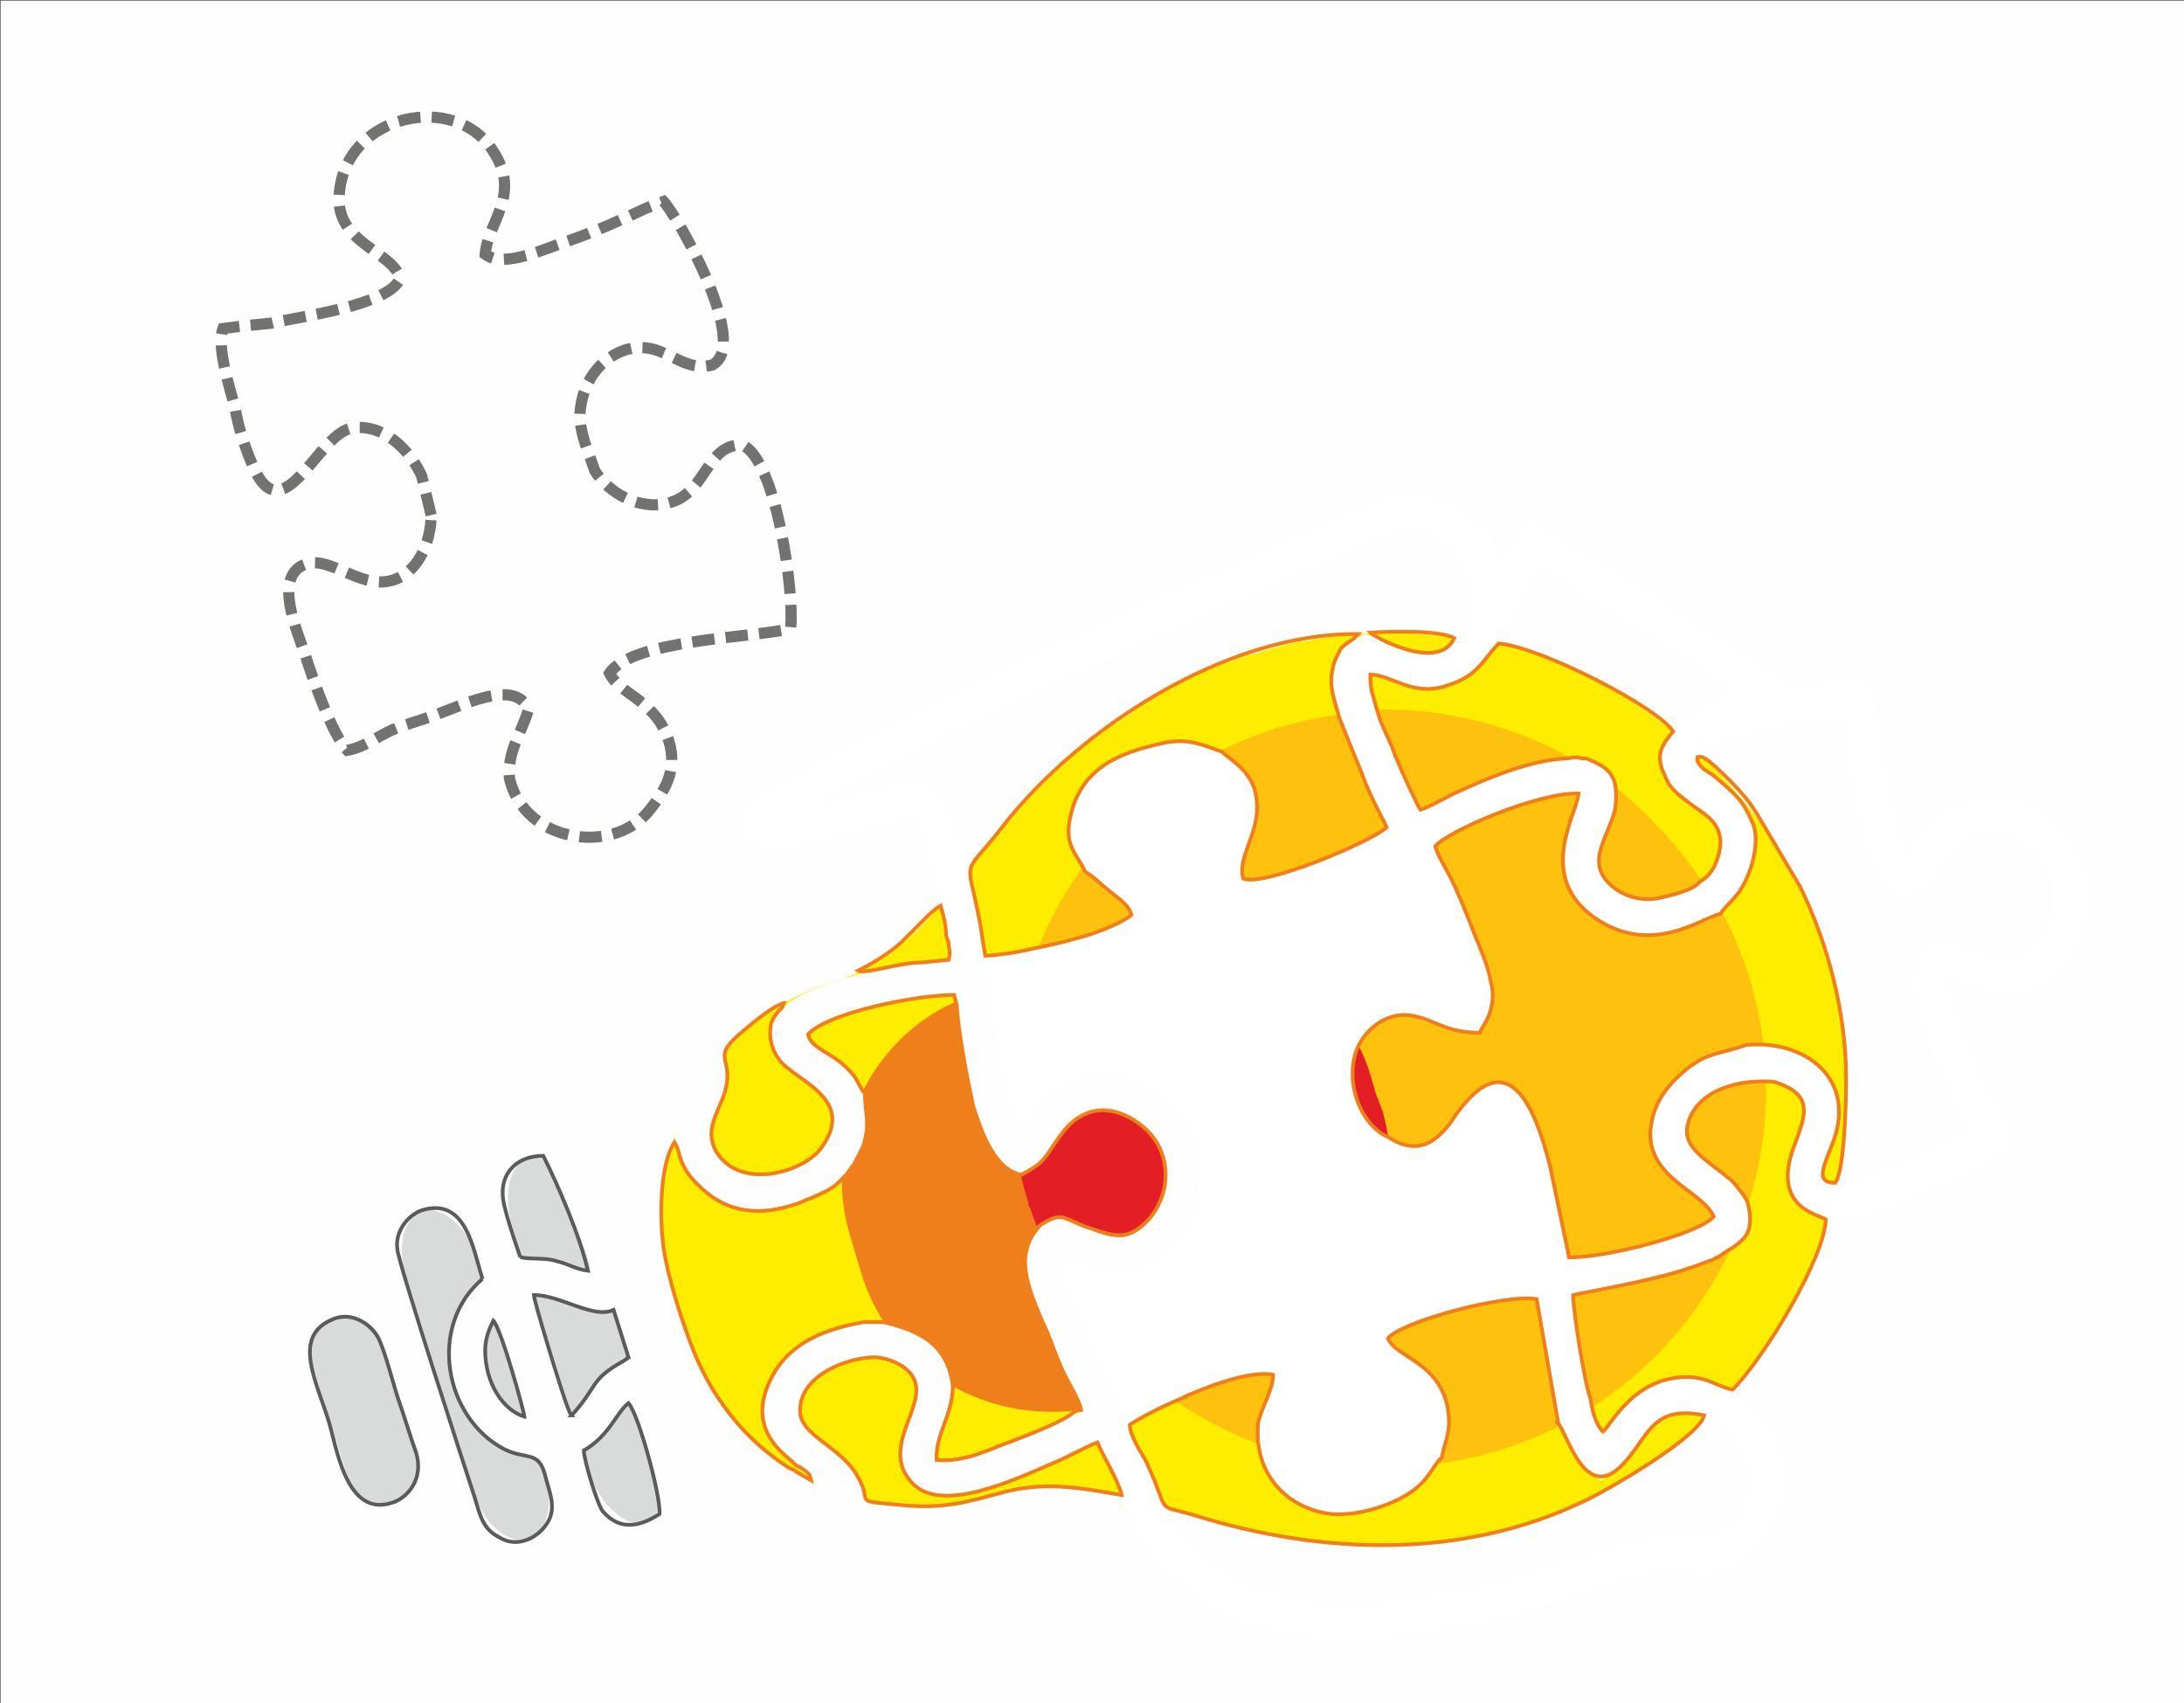 <?xml version="1.0" encoding="UTF-8"?>
<!DOCTYPE svg PUBLIC "-//W3C//DTD SVG 1.1//EN" "http://www.w3.org/Graphics/SVG/1.1/DTD/svg11.dtd">
<!-- Creator: CorelDRAW X6 -->
<svg xmlns="http://www.w3.org/2000/svg" xml:space="preserve" width="4.068in" height="3.172in" version="1.1" style="shape-rendering:geometricPrecision; text-rendering:geometricPrecision; image-rendering:optimizeQuality; fill-rule:evenodd; clip-rule:evenodd"
viewBox="0 0 1616 1260"
 xmlns:xlink="http://www.w3.org/1999/xlink">
 <rect x="0" y="0" width="1616" height="1260" fill="#333333" stroke="none"/>
 <defs>
  <style type="text/css">
   <![CDATA[
    .str1 {stroke:#D9DADA;stroke-width:1.192}
    .str0 {stroke:#FEFEFE;stroke-width:1.192}
    .str4 {stroke:#FFED00;stroke-width:1.192}
    .str3 {stroke:#FECC00;stroke-width:1.192}
    .str8 {stroke:#5B5B5B;stroke-width:2.759}
    .str9 {stroke:#EF7F1A;stroke-width:2.759}
    .str6 {stroke:white;stroke-width:2.759}
    .str7 {stroke:#FEFEFE;stroke-width:26.209}
    .str2 {stroke:white;stroke-width:26.209}
    .str5 {stroke:#727271;stroke-width:8.277;stroke-dasharray:16.555 8.277}
    .fil6 {fill:none}
    .fil2 {fill:#D9DADA}
    .fil5 {fill:#E31E24}
    .fil4 {fill:#EF7F1A}
    .fil0 {fill:#FEFEFE}
    .fil1 {fill:#FFED00}
    .fil3 {fill:#FEC20E}
    .fil7 {fill:white}
   ]]>
  </style>
 </defs>
 <g id="Layer_x0020_1">
  <rect class="fil0 str0" x="1" y="1" width="1615" height="1259"/>
  <g id="_347306368">
   <path class="fil1" d="M1034 1143l0 0c2,0 4,0 5,0l0 0c2,0 4,0 5,-1l0 0 0 0 0 0c2,0 4,0 5,0l1 0c1,0 3,0 4,0l0 0c2,0 4,0 5,-1l0 0 1 0c1,0 3,0 4,0l0 0 1 0c1,0 3,0 4,-1l1 0c1,0 3,0 4,0l1 0c1,-1 3,-1 4,-1l0 0c2,0 4,-1 5,-1l1 0c1,0 3,0 4,-1l1 0c1,0 3,0 4,-1l1 0 0 0c1,0 3,0 4,-1l1 0c1,0 3,-1 4,-1l1 0c1,0 3,-1 4,-1l1 0 0 0c1,-1 3,-1 4,-1l1 0 0 -1c1,0 3,0 4,-1l1 0c1,0 3,-1 4,-1l1 0c1,-1 3,-1 5,-2 177,-56 276,-245 220,-423 -56,-178 -246,-276 -423,-220 -2,0 -4,1 -5,1l0 0c-2,1 -4,1 -5,2l0 0c-2,0 -3,1 -5,2l0 0 0 0c-2,0 -3,1 -5,1l0 0 0 0c-2,1 -3,2 -5,2l0 0c-1,1 -3,2 -4,2l-1 0c-1,1 -3,2 -4,2l0 0 0 0c-2,1 -3,2 -5,2l0 0c-2,1 -3,2 -4,2l-1 1c-1,0 -3,1 -4,2l0 0c-2,0 -3,1 -5,2l0 0c-1,1 -3,1 -4,2l0 0c-2,1 -3,2 -4,3l-1 0 0 0c-1,1 -3,1 -4,2l0 0 0 0c-1,1 -3,2 -4,3l0 0c-2,1 -3,1 -4,2l-1 0c-1,1 -2,2 -4,3l0 0 0 0 0 0c-1,1 -3,2 -4,3l0 0c-2,1 -3,1 -4,2l0 0 -2 2c-111,69 -131,166 -214,197l-7 2c-95,30 -149,132 -119,228l0 0 11 34 0 0c30,95 132,148 228,118l7 -2c86,-22 158,46 288,39l2 0zm45 -4c2,0 4,-1 5,-1"/>
   <g>
    <rect class="fil2 str1" transform="matrix(-0.301 -0.954 -0.666 0.21 501.432 1118.05)" width="282.257" height="75.606" rx="45" ry="45"/>
    <rect class="fil2 str1" transform="matrix(-0.271 -0.858 -0.666 0.21 415.141 1130.46)" width="282.257" height="75.606" rx="45" ry="45"/>
    <rect class="fil2 str1" transform="matrix(-0.15 -0.477 -0.666 0.21 316.121 1102.48)" width="282.257" height="75.606" rx="45" ry="45"/>
   </g>
   <path class="fil1" d="M984 652c16,-6 47,-23 61,-12 -1,24 -25,45 -3,77 29,43 111,24 113,-36 2,-36 -41,-41 -47,-60 8,-21 73,-31 94,-37l20 -2 16 -3c2,-7 0,-24 -3,-40 52,40 94,97 115,165 56,178 -43,367 -220,423l-5 2 -1 0 -4 1 -1 0 -4 1 0 1 -1 0 -4 1 0 0 -1 0 -4 1 -1 0 -4 1 -1 0 -4 1 0 0 -1 0 -4 1 -1 0 -4 1 -1 0 -5 1 0 0 -4 1 -1 0 -4 0 -1 0 -4 1 -1 0 0 0 -4 0 -1 0 0 0 -5 1 0 0 -4 0 -1 0 -5 0 0 0 0 0 0 0 -5 1 0 0 -5 0 0 0 -2 0c-130,7 -202,-61 -288,-39l-7 2c-96,30 -198,-23 -228,-118l0 0 -11 -34 0 0c-30,-96 24,-198 119,-228l7 -2c83,-31 103,-128 214,-197l2 -2 0 0 4 -2 0 0 4 -3 0 0 0 0 0 0 4 -3 1 0 4 -2 0 0 4 -3 0 0 0 0 4 -2 0 0 1 0 4 -3 0 0 4 -2 0 0 5 -2 0 0 4 -2 1 -1 4 -2 0 0 5 -2 0 0 0 0 4 -2 1 0 4 -2 0 0 5 -2 0 0 0 0 5 -1 0 0 0 0 5 -2 0 0 5 -2 0 0 5 -1c12,-4 24,-7 36,-10 4,10 7,17 9,31 1,22 -10,43 -31,51 -29,11 -41,-15 -66,-8 -28,15 31,127 40,135l13 -5c18,-10 36,-19 56,-26z"/>
   <circle class="fil3" transform="matrix(0.519 -0.513 -0.513 -0.519 1027.34 805.666)" r="383"/>
   <rect class="fil3" transform="matrix(-0.228 -0.767 -0.75 0.223 1100.47 954.845)" width="398" height="562" rx="181" ry="181"/>
   <path class="fil4" d="M984 839l-8 -27c-22,-77 -103,-119 -180,-98l-69 20c-77,21 -121,104 -98,180l8 27c23,77 104,119 181,98l69 -19c77,-22 120,-104 97,-181z"/>
   <path class="fil5" d="M1026 896c-11,49 -47,92 -98,108l-70 22c-27,-20 -52,-46 -70,-77 -6,-9 -11,-18 -15,-28 -4,-9 -8,-19 -11,-28 -1,-1 -1,-2 -1,-3 -18,-57 -16,-116 1,-168l70 -22c21,-6 42,-8 62,-5 54,7 103,45 120,100l4 14 5 13c7,25 8,50 3,74z"/>
  </g>
  <path class="fil6 str2" d="M641 991l-29 8c-20,10 -39,31 -33,54 7,25 82,49 27,72 -12,5 -27,11 -40,14 -15,3 -45,14 -58,10l-3 -16 -3 -20c-5,-21 -15,-86 -36,-94 -19,6 -24,49 -60,47 -60,-2 -80,-84 -36,-113 32,-22 52,2 76,4 12,-15 -5,-46 -11,-62 -7,-20 -16,-38 -26,-56l-5 -13c8,-9 104,-68 120,-40 6,25 -19,37 -9,66 8,21 29,32 52,31 16,-3 23,-7 37,-12 18,-12 30,-37 22,-58 -10,-26 -43,-24 -43,-50 8,-26 107,-42 134,-40 7,28 11,116 37,132 15,-6 18,-31 43,-43 25,-10 41,0 58,12 33,25 26,91 -21,104 -20,2 -34,-8 -52,-14 -22,11 -2,48 5,65 5,12 8,25 14,36 5,11 13,21 15,33 -10,11 -52,27 -68,33 -18,6 -59,26 -68,1 -6,-17 16,-40 11,-60 -5,-22 -30,-32 -50,-31z"/>
  <path class="fil6 str2" d="M850 1120c-8,-20 -16,-38 -26,-57l-5 -13c8,-8 120,-68 135,-39 7,25 -19,37 -9,65 8,22 30,33 52,32 16,-3 23,-7 37,-12 19,-12 30,-37 22,-59 -10,-25 -42,-24 -43,-49 9,-26 108,-43 134,-40 8,28 12,116 38,132 14,-7 17,-31 43,-43 24,-11 41,-1 57,11 34,26 27,91 -21,104 -28,-39 -317,148 -414,-32z"/>
  <path class="fil6 str2" d="M1297 786l-29 8c-19,9 -39,30 -32,54 6,24 82,49 26,72 -11,5 -27,10 -39,13 -15,4 -61,15 -75,11l-2 -17 -3 -19c-5,-21 -15,-87 -36,-94 -19,5 -24,48 -60,47 -60,-3 -80,-84 -36,-114 32,-21 52,3 76,4 12,-14 -5,-45 -11,-61 -7,-20 -16,-38 -26,-57l-5 -13c8,-8 120,-68 135,-39 7,25 -19,37 -8,65 7,22 29,33 51,32 17,-3 23,-7 38,-12 18,-12 29,-37 21,-59 -9,-25 -42,-24 -43,-49 9,-26 108,-43 134,-40 8,28 12,116 38,132 15,-7 17,-31 43,-43 24,-11 41,-1 57,11 34,26 27,91 -20,104 -20,2 -35,-8 -52,-13 -23,10 -3,48 4,65 5,12 9,24 15,36 5,11 13,21 15,32 -11,11 -53,28 -69,34 -17,6 -59,26 -67,0 -6,-17 15,-39 10,-60 -4,-21 -29,-31 -50,-30z"/>
  <path class="fil6 str2" d="M866 562l-28 7c-20,10 -40,31 -33,54 7,25 82,49 27,73 -12,5 -27,10 -40,13 -15,4 -61,15 -74,10l-3 -16 -2 -19c-6,-21 -16,-87 -37,-94 -391,112 340,-204 347,-207 24,-11 41,-1 57,11 34,26 27,91 -20,104 -20,2 -35,-8 -52,-13 -22,10 -2,47 4,64 5,12 9,25 15,37 5,10 13,21 15,32 -11,11 -53,28 -69,33 -17,7 -59,27 -67,1 -6,-17 15,-40 11,-60 -5,-21 -30,-31 -51,-30z"/>
  <path class="fil3 str3" d="M1005 525c69,-5 140,16 196,61 9,8 18,16 26,25 16,16 29,34 40,52 -2,2 -4,4 -6,5 -15,5 -22,9 -38,11 -22,1 -44,-10 -51,-32 -9,-25 10,-37 11,-57 0,-2 -1,-5 -1,-8 -15,-29 -128,29 -136,37l-2 1 -1 -3c-2,-12 -10,-22 -15,-33 -5,-12 -9,-24 -14,-36 -2,-6 -6,-15 -9,-23z"/>
  <path class="fil1 str4" d="M1237 541c4,3 8,6 12,9 -4,3 -7,6 -8,10 0,25 33,24 42,50 7,19 -1,40 -16,53 -11,-18 -24,-36 -40,-52 -8,-9 -17,-17 -26,-25 -56,-45 -127,-66 -196,-61 -5,-17 -9,-35 6,-42 17,5 32,16 52,14 14,-4 25,-13 32,-24 52,11 101,35 142,68z"/>
  <path class="fil6 str2" d="M1267 663c-2,2 -4,4 -6,5 -15,5 -22,9 -38,11 -22,1 -44,-10 -51,-32 -9,-25 10,-37 11,-57 0,-2 -1,-5 -1,-8 -15,-29 -128,29 -136,37l-2 1 -1 -3c-2,-12 -10,-22 -15,-33 -5,-12 -9,-24 -14,-36 -2,-6 -6,-15 -9,-23 -5,-17 -9,-35 6,-42 17,5 32,16 52,14 14,-4 25,-13 32,-24l40 -72 168 106 -54 43c-4,3 -7,6 -8,10 0,25 33,24 42,50 7,19 -1,40 -16,53z"/>
  <path class="fil6 str5" d="M319 381l-7 -29c-9,-20 -30,-40 -53,-35 -25,6 -51,81 -73,25 -5,-12 -10,-27 -12,-40 -4,-15 -14,-46 -9,-59l16 -2 20 -2c21,-5 87,-13 95,-33 -5,-20 -48,-26 -45,-62 4,-60 86,-77 114,-32 21,32 -4,52 -6,76 14,11 46,-5 62,-10 20,-7 38,-15 57,-24l13 -5c9,9 65,106 36,121 -25,6 -36,-20 -65,-11 -22,8 -33,29 -33,51 2,16 6,23 11,38 11,18 36,31 58,23 25,-9 25,-42 51,-42 25,10 39,109 36,136 -29,7 -117,8 -134,33 7,15 31,19 42,45 10,24 0,41 -13,57 -27,33 -92,23 -103,-24 -2,-20 9,-34 14,-51 -9,-23 -47,-4 -64,2 -12,5 -25,8 -37,13 -11,5 -21,13 -33,15 -11,-11 -26,-54 -31,-70 -6,-18 -25,-60 1,-68 17,-5 39,17 60,13 22,-4 32,-29 32,-49z"/>
  <path class="fil7 str6" d="M1065 857c-5,3 -11,4 -18,4 -7,0 -13,-2 -18,-3 -39,-14 -53,-66 -31,-97 3,-5 8,-10 13,-14 5,-3 10,-5 15,-7 24,-7 41,10 61,11 3,-3 4,-7 4,-11 1,-15 -11,-37 -15,-50 -7,-20 -16,-38 -26,-57l-5 -13c3,-3 23,-15 47,-26 0,0 0,0 0,0 -23,11 -43,22 -46,25l-2 1 -1 -3c-2,-12 -10,-22 -15,-33 -5,-12 -9,-24 -14,-36 -2,-6 -5,-13 -8,-21 -1,0 -2,0 -3,0 3,8 7,17 9,22 5,12 9,25 15,37 5,10 13,21 15,32 -11,11 -53,28 -69,33 -17,7 -59,27 -67,1 -6,-17 15,-40 11,-60 -4,-15 -17,-24 -31,-28 -6,4 -12,7 -18,11 0,-5 -1,-9 0,-13 -1,0 -1,0 -2,0l-28 7c-20,10 -40,31 -33,54 1,3 2,5 4,8 16,22 72,44 23,65 -12,5 -27,10 -40,13 -6,2 -18,4 -30,7 -1,2 -2,5 -2,8l2 -1c0,0 0,1 0,1l-3 0 -32 10 0 0c-3,0 -5,1 -8,2 6,34 12,99 32,117 1,0 1,0 1,1 1,0 2,1 2,1 15,-6 18,-31 43,-43 25,-10 41,0 58,12 33,25 26,91 -21,104 -20,2 -34,-8 -52,-14 -4,2 -7,5 -8,9 0,0 0,0 -1,1 -6,15 8,41 14,55 5,12 8,25 14,36 4,9 10,17 13,25 1,0 3,-1 4,-1 0,0 0,0 0,0l39 -11 2 0c1,-1 3,-2 4,-2 3,-2 5,-3 8,-4 17,-7 35,-14 50,-17 3,-1 6,-1 9,-1 3,-1 6,-1 8,-1 8,1 13,3 16,8 6,24 -17,36 -10,62 1,1 1,2 1,3 8,22 30,33 52,32 16,-3 23,-7 37,-12 5,-3 9,-7 12,-11 11,-13 16,-31 10,-48 -10,-25 -42,-24 -43,-49 9,-26 108,-43 134,-40l1 -4 -2 -17 -3 -19c-5,-21 -15,-87 -36,-94 -15,4 -21,33 -42,43z"/>
  <path class="fil6 str7" d="M641 991l-29 8c-20,10 -39,31 -33,54 7,25 82,49 27,72 -12,5 -27,11 -40,14 -15,3 -45,14 -58,10l-3 -16 -3 -20c-5,-21 -15,-86 -36,-94 -19,6 -24,49 -60,47 -60,-2 -80,-84 -36,-113 32,-22 52,2 76,4 12,-15 -5,-46 -11,-62 -7,-20 -16,-38 -26,-56l-5 -13c8,-9 104,-68 120,-40 6,25 -19,37 -9,66 8,21 29,32 52,31 16,-3 23,-7 37,-12 18,-12 30,-37 22,-58 -10,-26 -43,-24 -43,-50 8,-26 107,-42 134,-40 7,28 11,116 37,132 15,-6 18,-31 43,-43 25,-10 41,0 58,12 33,25 26,91 -21,104 -20,2 -34,-8 -52,-14 -22,11 -2,48 5,65 5,12 8,25 14,36 5,11 13,21 15,33 -10,11 -52,27 -68,33 -18,6 -59,26 -68,1 -6,-17 16,-40 11,-60 -5,-22 -30,-32 -50,-31z"/>
  <path class="fil6 str8" d="M357 946c-7,-22 -12,-60 -44,-51 -10,3 -21,15 -19,29 0,8 52,168 57,183 4,13 6,24 18,30 14,9 29,0 35,-9 9,-12 2,-25 -1,-38 -5,-17 -14,-10 -30,-18 -44,-23 -57,-91 -16,-126zm2 53c0,24 13,44 29,49 0,-3 -17,-65 -23,-71 -3,6 -6,13 -6,22zm73 74c0,7 10,40 14,45 13,15 28,11 42,2 1,-14 -16,-75 -23,-82 -9,7 -14,24 -33,35zm-47 -143c9,2 18,0 27,3 9,2 14,6 23,7 -6,-26 -22,-63 -33,-85 -19,0 -31,12 -30,29 0,9 10,37 13,46zm38 117c20,-22 13,-26 38,-40l3 -2c0,-1 1,-1 1,-1l-11 -35c-15,7 -39,-11 -59,-11 0,4 20,70 25,83 2,5 1,3 3,6zm-177 -71c-31,13 -11,47 -2,78 6,22 14,70 48,57 12,-5 21,-19 16,-36 -5,-14 -9,-28 -14,-42 -4,-13 -8,-29 -13,-41 -4,-10 -19,-23 -35,-16z"/>
  <path class="fil6 str9" d="M588 1088l5 3 7 4c-1,-4 0,-3 -3,-6 -1,-1 -5,-4 -8,-5 -1,-1 -2,-2 -3,-3 -11,-9 -34,-28 -14,-64 14,-25 40,-34 67,-39l14 0c11,2 24,7 30,11 12,7 20,19 22,36 0,22 -13,36 -12,55 21,2 39,-8 56,-14 8,-3 40,-15 46,-22l5 -1c-1,-7 -12,-24 -15,-32 -5,-11 -8,-22 -14,-34 -11,-26 -21,-50 -1,-71 15,-9 15,-6 32,1 10,3 24,10 35,5 19,-9 33,-37 21,-63 -7,-16 -34,-36 -57,-24 -11,6 -15,13 -22,23 -8,12 -9,13 -23,21 -20,-3 -30,-32 -36,-51 -4,-19 -11,-54 -12,-74l-2 -8c-28,0 -93,13 -108,29 2,12 20,13 34,31 3,4 5,10 8,13 0,15 4,21 -1,38 -2,5 -5,10 -7,14 -2,3 -4,5 -5,7 -2,2 -7,8 -12,11 -3,2 -9,5 -24,11 -28,10 -53,8 -74,-13 -16,-15 -13,-25 -18,-32 -11,17 -11,56 -8,78 3,21 12,49 19,68 15,42 41,74 74,95 2,1 3,1 4,2m215 -443c-7,-15 -17,-20 -10,-45 9,-33 37,-43 62,-49 22,-6 32,-1 49,5 7,7 25,15 26,38 2,22 -15,41 -10,56 16,6 96,-28 106,-38 -3,-7 -12,-22 -18,-39 -6,-15 -12,-29 -17,-42 -3,-12 -8,-22 -5,-36 1,-6 4,-11 6,-15 4,-5 8,-5 13,-11 -99,-1 -207,71 -262,141 -31,40 -28,22 -19,67 2,9 3,19 5,30 5,0 22,-2 34,-5 10,-2 24,-5 34,-8 16,-4 34,-12 40,-17 -1,-7 -9,-12 -15,-17 -8,-6 -13,-12 -19,-15zm465 -79c-4,-3 -7,-7 -12,-6 -1,5 4,9 11,13 18,15 23,20 29,34 6,11 2,29 -2,39 -7,18 -15,21 -21,30 -14,3 -51,32 -93,3 -44,-31 -13,-77 -12,-92 -30,-1 -97,28 -106,39 2,8 11,21 15,31 5,11 9,21 14,34 4,10 10,23 12,35 2,7 2,14 0,21 -2,8 -5,10 -8,17 -26,0 -33,-10 -52,-13 -18,-2 -33,11 -39,25 -10,27 5,58 23,65 24,16 39,1 50,-16 39,-55 59,-6 70,38l14 67c25,1 96,-17 107,-30 -8,-20 -57,-30 -45,-74 4,-16 16,-28 26,-36 16,-12 23,-10 43,-17 43,-4 81,24 65,70 -7,19 -15,32 1,32 7,-10 8,-62 8,-77 0,-48 -13,-99 -34,-142l-32 -54c-1,-1 -1,-2 -2,-3 -6,-10 -20,-24 -30,-33zm-192 -94c-11,-6 -48,-5 -62,-4 4,4 51,29 62,4zm-376 220c0,-8 -2,-15 -4,-22 -5,3 -3,2 -8,6l-21 21c-9,8 -20,15 -32,21 5,3 30,-6 47,-6l20 -2c1,-5 1,-6 0,-10 0,-1 0,-4 -1,-5 -1,-3 0,-1 -1,-3zm476 -130c17,7 22,14 19,37 -6,23 -24,41 1,59 9,6 21,9 33,6 9,-2 25,-6 29,-12 10,-5 15,-19 15,-30 -1,-13 -9,-18 -19,-25 -9,-7 -18,-12 -22,-23 -8,-16 -2,-23 6,-33 -12,-18 -97,-62 -129,-65 -12,12 -15,24 -38,31 -25,9 -42,-8 -57,-8 0,5 0,8 1,12 0,2 1,3 1,4 1,4 3,11 5,17 3,8 8,17 11,26 7,17 16,36 19,41 7,-2 20,-10 27,-13 22,-10 54,-24 82,-25 5,-1 8,-1 10,0 3,0 4,0 6,1zm-596 180c-10,3 -27,18 -34,24 -20,18 -2,16 -10,43 -5,15 -15,27 -6,43 18,29 64,15 77,-2 29,-38 -21,-51 -31,-67 -4,-5 -7,-14 -6,-22 0,-5 3,-9 6,-13l2 -2c2,-2 0,0 2,-4zm250 364c-3,-12 -14,-29 -18,-39 -10,4 -20,10 -32,15 -30,13 -85,39 -106,14 -22,-25 10,-54 3,-74 -3,-10 -17,-17 -29,-18 -22,0 -56,14 -56,39 -1,19 31,27 43,50 11,19 -5,17 28,20 36,4 52,-2 83,-10 30,-7 55,-2 84,3zm323 -53l-16 -92c-22,-4 -99,16 -110,29 6,15 42,18 45,58 1,14 -4,21 -5,30 -4,3 -9,13 -14,18 -13,15 -46,26 -68,24 -33,-4 -58,-30 -54,-68 3,-12 11,-24 11,-35 -18,-4 -57,12 -69,18 -10,4 -30,14 -37,19 0,8 8,20 12,27 19,41 5,31 36,40 93,29 197,33 287,-10 12,-5 86,-47 90,-64 -39,-8 -41,16 -60,36 -28,30 -41,-22 -48,-30zm155 -253c3,0 4,0 7,1 29,10 20,26 11,51 -13,41 18,46 25,50 -1,29 -46,103 -69,126 -10,-2 -15,-7 -28,-9 -44,-4 -62,36 -68,40 -5,-5 -8,-15 -9,-24 -4,-9 -13,-65 -13,-77 3,-1 62,-11 86,-20 4,-1 11,-4 17,-6 10,-5 6,-4 15,-9 8,-6 17,-11 11,-34 -1,-2 -3,-5 -3,-5 -3,-4 -6,-8 -9,-11 -18,-15 -37,-24 -32,-42 6,-22 32,-32 59,-31z"/>
 </g>
</svg>

